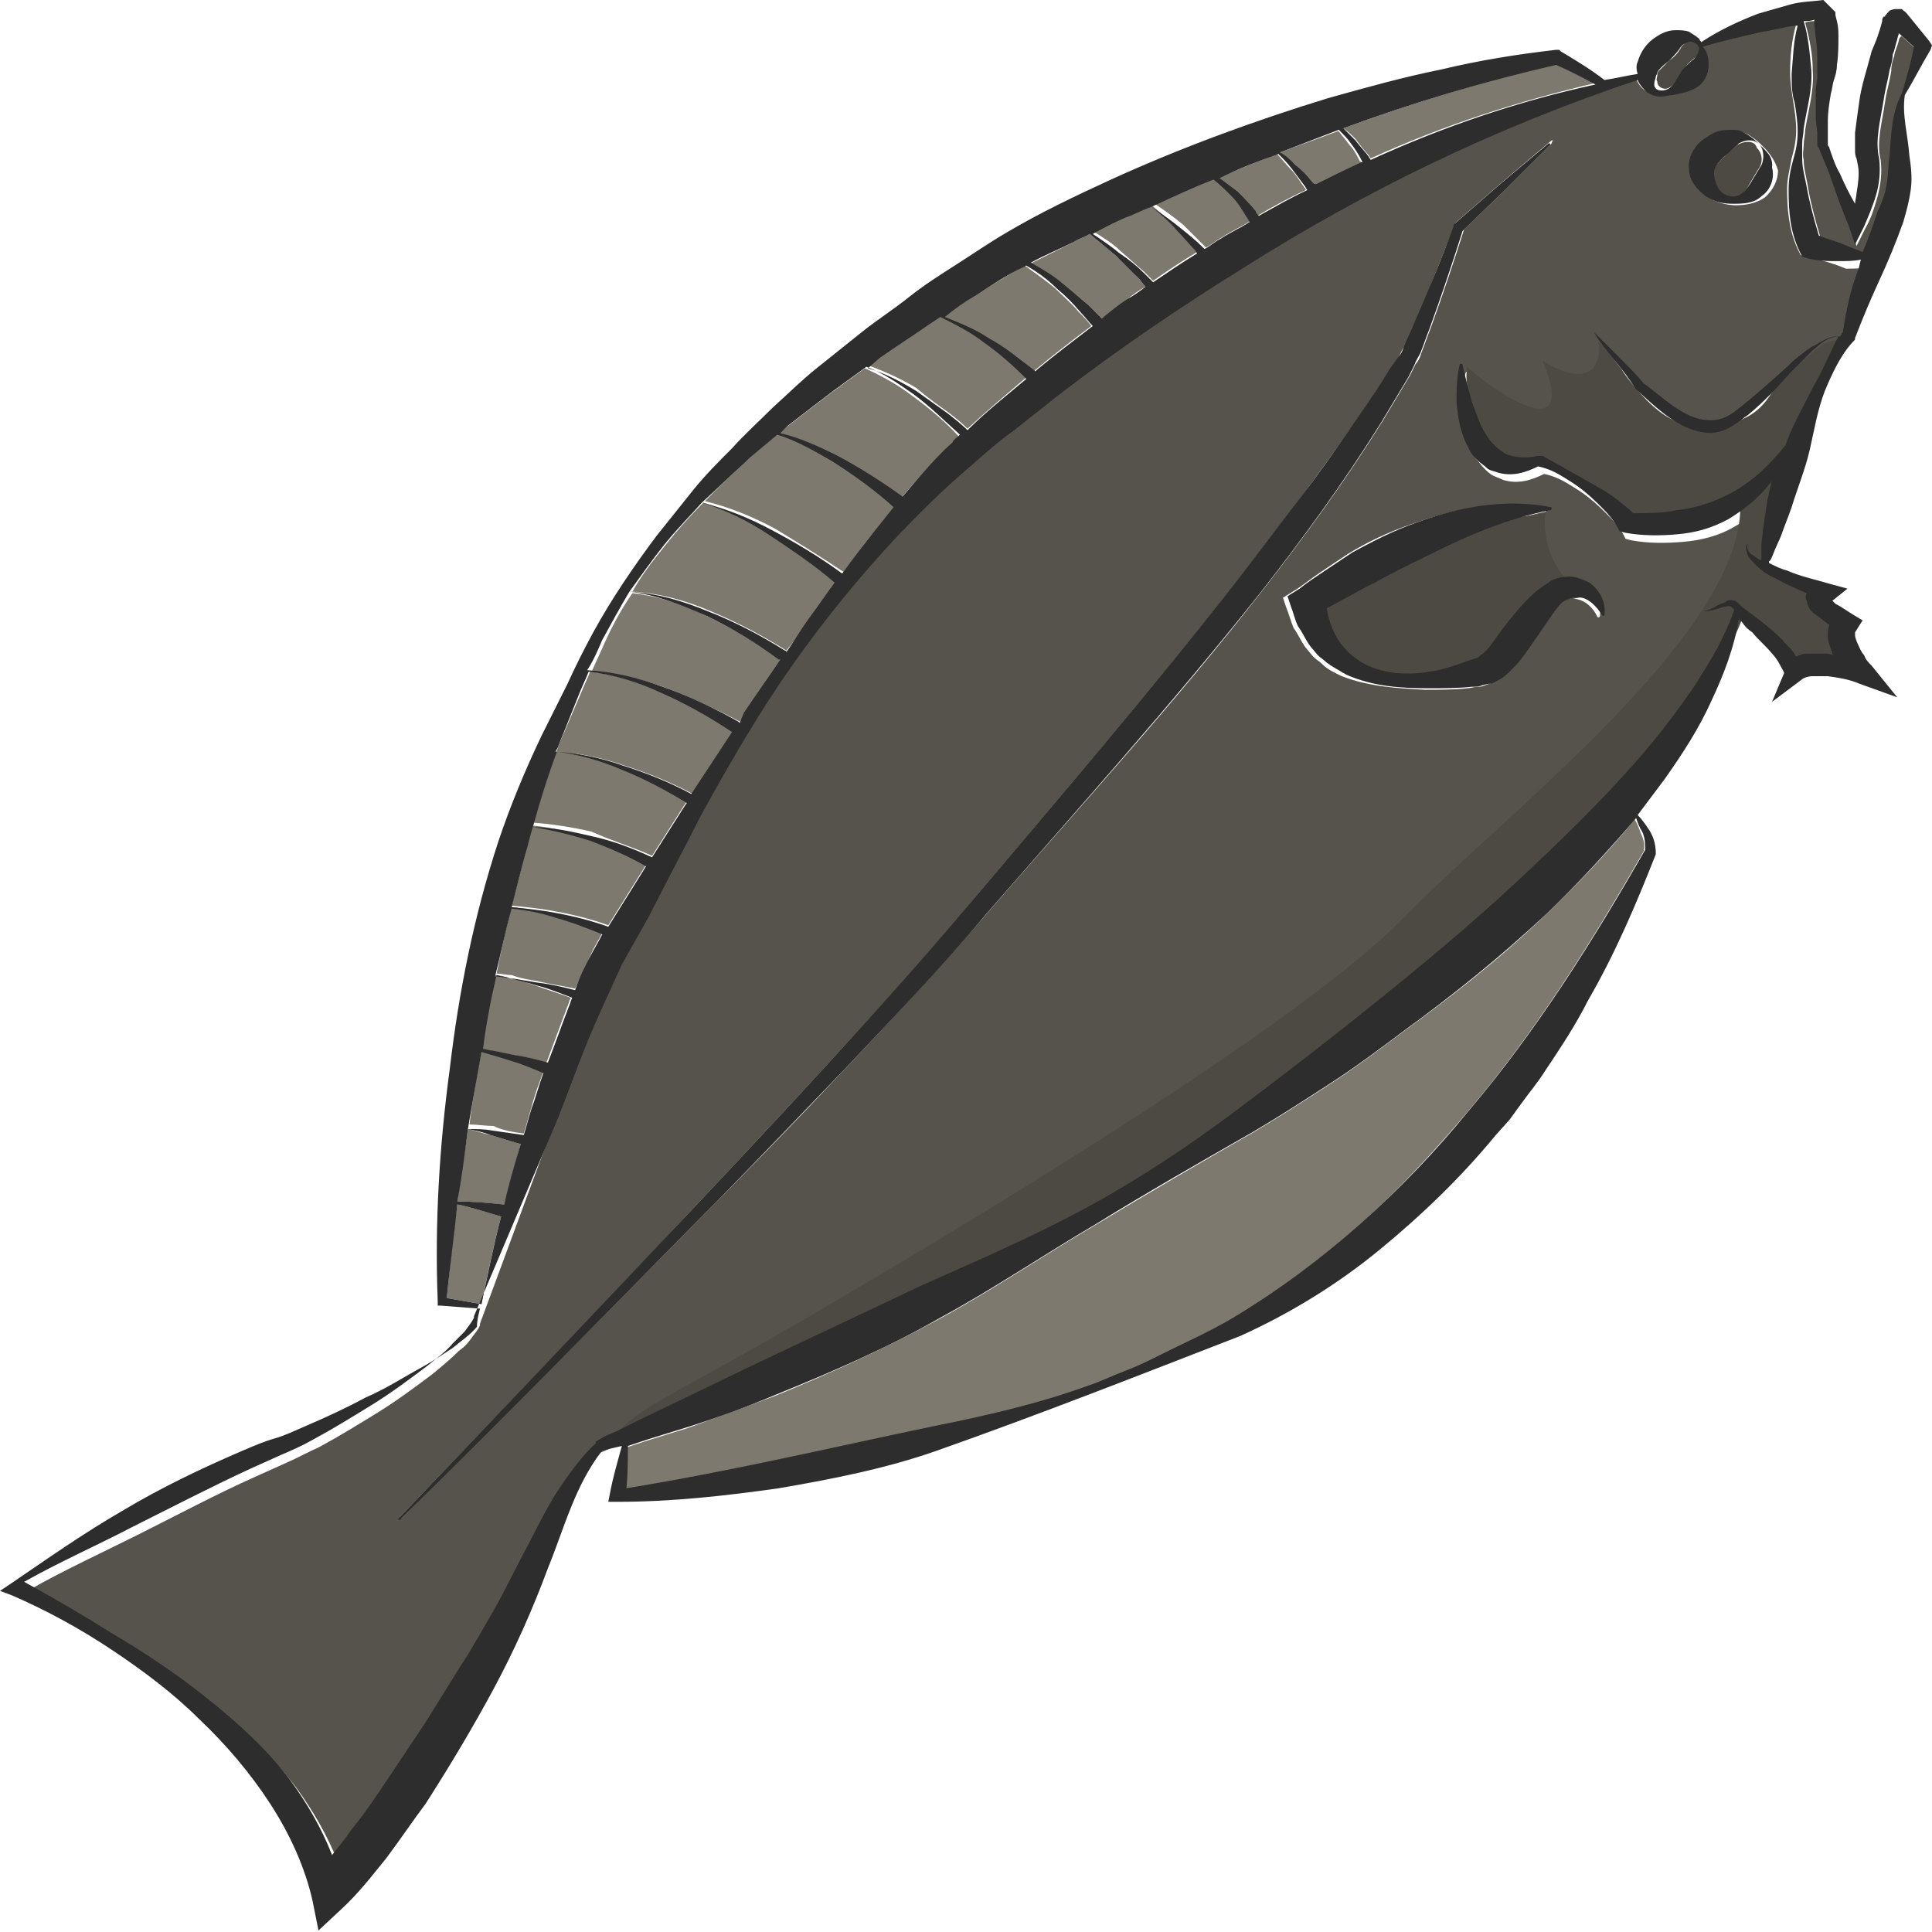 <?xml version="1.0" encoding="utf-8"?>
<!-- Generator: Adobe Illustrator 24.1.2, SVG Export Plug-In . SVG Version: 6.00 Build 0)  -->
<svg version="1.1" id="Layer_1" xmlns="http://www.w3.org/2000/svg" xmlns:xlink="http://www.w3.org/1999/xlink" x="0px" y="0px"
	 viewBox="0 0 128 128" style="enable-background:new 0 0 128 128;" xml:space="preserve">
<style type="text/css">
	.st0{fill:#7D796E;}
	.st1{fill:#4D4943;}
	.st2{fill:#56524C;}
	.st3{fill:#2D2D2D;}
</style>
<g>
	<path class="st0" d="M59.7,33c1-1.2,2.1-2.4,3.3-3.6c0.2-0.2,0.4-0.3,0.5-0.5c-0.9-1-2-1.9-3.1-2.7c-0.9-0.7-2-1.3-3.1-1.8
		l-2.2,1.6l-3,2.3c-0.2,0.2-0.4,0.3-0.6,0.5c1.3,0.4,2.6,0.9,3.8,1.5C56.9,31,58.3,32,59.7,33z"/>
	<path class="st0" d="M62.8,27.3c0.4,0.3,0.9,0.7,1.3,1.1c1.3-1.2,2.6-2.3,3.9-3.4c-0.9-0.9-1.8-1.6-2.8-2.4
		c-0.9-0.6-1.8-1.2-2.9-1.7c-0.3,0.2-0.6,0.4-0.9,0.6c-1,0.7-2.1,1.4-3.1,2.1l-0.8,0.6c1.1,0.4,2.2,0.9,3.2,1.5
		C61.4,26.3,62.1,26.8,62.8,27.3z"/>
	<path class="st0" d="M68.5,24.6c0,0,0.1-0.1,0.1-0.1c1.2-1,2.5-2,3.7-2.9c-0.2-0.3-0.5-0.6-0.8-0.9c-0.5-0.6-1.1-1.1-1.6-1.6
		c-0.6-0.5-1.3-1-2-1.5c-0.1,0-0.1,0.1-0.2,0.1c-1.1,0.6-2.1,1.3-3.2,1.9c-0.7,0.4-1.4,0.9-2.1,1.4c1,0.4,2,0.8,2.9,1.4
		C66.5,23,67.6,23.7,68.5,24.6z"/>
	<path class="st0" d="M72.1,20.2c0.3,0.3,0.6,0.6,0.9,0.9c0.6-0.4,1.1-0.8,1.7-1.3c0.4-0.3,0.8-0.6,1.2-0.8
		c-0.2-0.2-0.3-0.4-0.5-0.6c-0.4-0.5-0.9-1-1.4-1.4c-0.6-0.5-1.2-1-1.8-1.5c-0.3,0.2-0.7,0.3-1,0.5c-1,0.5-2,1-3,1.5
		c0.7,0.4,1.4,0.8,2,1.3C70.9,19.2,71.5,19.7,72.1,20.2z"/>
	<path class="st0" d="M45.9,52.6l2.7-4.1c0,0,0,0,0,0c0,0,0,0,0,0l0,0c-1.5-1-3.1-1.9-4.7-2.6c-1.5-0.7-3.1-1.2-4.8-1.4
		c-0.2,0.5-0.4,0.9-0.6,1.4L37,49.4c0,0.1-0.1,0.2-0.1,0.4c1.5,0.1,3,0.4,4.4,0.9C42.9,51.2,44.4,51.8,45.9,52.6z"/>
	<path class="st0" d="M55.9,37.9c0.7-1,1.4-1.9,2.2-2.9c0.4-0.5,0.8-1,1.2-1.5c-1.3-1.1-2.6-2.1-4-3c-1.2-0.7-2.4-1.4-3.7-1.8
		c-0.8,0.6-1.5,1.2-2.2,1.9c-0.9,0.8-1.8,1.7-2.7,2.6c1.6,0.4,3.1,1,4.6,1.8C52.8,35.9,54.4,36.9,55.9,37.9z"/>
	<path class="st0" d="M52.1,43.1C52.2,43.1,52.2,43.1,52.1,43.1c0.5-0.6,1-1.3,1.5-2c0.6-0.9,1.2-1.7,1.8-2.5
		c-1.4-1.1-2.9-2.2-4.4-3.2c-1.4-0.8-2.8-1.6-4.4-2.1c-0.9,0.9-1.7,1.8-2.5,2.8c-0.8,1-1.6,2-2.2,3.1c1.8,0.1,3.6,0.6,5.2,1.3
		C48.8,41.2,50.5,42.1,52.1,43.1z"/>
	<path class="st0" d="M49,47.8C49,47.8,49,47.9,49,47.8l0.5-0.5c0.8-1.2,1.6-2.3,2.4-3.5c0,0,0,0-0.1,0c0,0,0,0,0,0l0,0
		c-1.5-1.1-3.1-2.1-4.8-2.9c-1.6-0.8-3.3-1.4-5.1-1.6c-0.7,1-1.3,2.1-1.8,3.2c-0.3,0.7-0.6,1.3-0.9,2c1.7,0.1,3.4,0.5,5,1.1
		C45.7,46.2,47.3,46.9,49,47.8z"/>
	<path class="st0" d="M75.8,18c0.2,0.2,0.4,0.4,0.6,0.6c1-0.7,1.9-1.3,2.9-1.9c0-0.1-0.1-0.1-0.1-0.2c-0.4-0.5-0.8-0.9-1.2-1.3
		c-0.5-0.6-1.1-1.1-1.7-1.6c-0.6,0.2-1.1,0.5-1.7,0.7c-0.7,0.3-1.5,0.7-2.2,1c0.6,0.4,1.3,0.8,1.8,1.3C74.8,17.1,75.3,17.6,75.8,18z
		"/>
	<path class="st1" d="M110.6,5.8c0.4-0.2,0.6-0.6,0.8-1c0.2-0.3,0.4-0.6,0.8-0.9c0.2-0.1,0.3-0.3,0.4-0.5c0.1-0.2,0-0.4-0.1-0.6
		c-0.2-0.2-0.4-0.2-0.6-0.1c-0.2,0.1-0.3,0.2-0.5,0.4c-0.2,0.4-0.5,0.7-0.8,0.9c-0.3,0.3-0.5,0.5-0.7,0.7c-0.1,0.1-0.1,0.2-0.1,0.3
		c0,0.1-0.1,0.3,0,0.4C109.8,5.8,110.3,6,110.6,5.8z"/>
	<path class="st0" d="M86.9,12c0.1,0.1,0.1,0.2,0.2,0.3c1-0.5,2.1-1,3.1-1.5c0,0,0-0.1-0.1-0.1c-0.2-0.4-0.4-0.8-0.7-1.1
		c-0.2-0.3-0.5-0.6-0.7-0.9c0,0,0,0-0.1,0c-1.3,0.5-2.5,0.9-3.8,1.4c0.3,0.3,0.7,0.5,1,0.8C86.2,11.2,86.6,11.6,86.9,12z"/>
	<path class="st0" d="M90.7,10.3c0,0.1,0.1,0.1,0.1,0.2c4.8-2.2,9.8-3.8,14.9-5c-0.9-0.4-1.7-0.9-2.6-1.3C98.3,5.4,93.6,6.8,89,8.5
		c0.3,0.2,0.6,0.5,0.8,0.7C90.1,9.6,90.4,10,90.7,10.3z"/>
	<path class="st0" d="M79.7,16.2c0.1,0.1,0.1,0.1,0.2,0.2c0.4-0.2,0.7-0.5,1.1-0.7c0.6-0.4,1.3-0.7,1.9-1.1
		c-0.1-0.1-0.1-0.2-0.2-0.3c-0.3-0.5-0.7-0.9-1-1.4c-0.4-0.4-0.8-0.8-1.2-1.1c-1.3,0.6-2.7,1.1-4,1.7c0.6,0.4,1.3,0.9,1.9,1.4
		C78.8,15.3,79.2,15.7,79.7,16.2z"/>
	<path class="st0" d="M83.1,14c0.1,0.1,0.2,0.2,0.2,0.3c1-0.6,2.1-1.2,3.2-1.7c0-0.1-0.1-0.2-0.1-0.2c-0.3-0.4-0.5-0.8-0.9-1.2
		c-0.3-0.3-0.6-0.7-0.9-1c-1.3,0.5-2.7,1.1-4,1.6c0.4,0.3,0.9,0.6,1.2,0.9C82.4,13.1,82.8,13.5,83.1,14z"/>
	<path class="st0" d="M34,69.9c0.7,0.1,1.5,0.3,2.2,0.5c0.5-1.3,1-2.7,1.5-4c0-0.1,0.1-0.2,0.1-0.3c-0.8-0.3-1.5-0.5-2.3-0.8
		c-0.6-0.2-1.2-0.4-1.8-0.5c-0.3-0.1-0.6-0.2-0.9-0.2c-0.3,1.6-0.7,3.3-1,5c0.2,0,0.4,0,0.6,0.1C33,69.7,33.5,69.8,34,69.9z"/>
	<path class="st0" d="M102.3,60.7c-2.9,2.8-6.1,5.3-9.4,7.7c-1.6,1.2-3.2,2.4-4.9,3.5c-1.7,1.1-3.4,2.2-5.1,3.2
		c-3.5,2-6.9,4-10.4,6.1c-3.4,2-6.8,4.3-10.3,6.2c-3.5,1.9-7.2,3.6-10.9,5.1c-1.9,0.7-3.8,1.4-5.7,2.1c-1,0.3-1.9,0.6-2.9,0.9
		l-1.2,0.4c0,0.9-0.1,1.9-0.1,2.8c6.8-1.1,13.5-2.7,20.3-4.1c3.5-0.7,6.9-1.5,10.3-2.7c0.8-0.3,1.7-0.6,2.5-1
		c0.8-0.3,1.6-0.7,2.4-1.1c1.6-0.8,3.2-1.5,4.7-2.4c3-1.8,5.8-3.9,8.4-6.2c2.6-2.3,5-4.9,7.2-7.5c4.5-5.3,8.2-11.2,11.7-17.3
		c0.1-0.4,0-0.8-0.2-1.2c-0.1-0.3-0.2-0.6-0.4-0.9C106.5,56.5,104.5,58.6,102.3,60.7z"/>
	<path class="st2" d="M117.1,37.2C117.1,37.2,117,37.2,117.1,37.2C117,37.2,117,37.2,117.1,37.2C117.1,37.2,117.1,37.2,117.1,37.2z"
		/>
	<path class="st1" d="M115.8,9.4c-0.3,0-0.5,0.1-0.7,0.2c-0.3,0.3-0.7,0.6-1,0.9c-0.3,0.3-0.5,0.5-0.6,0.8c-0.1,0.3,0,0.7,0.2,1.2
		c0.2,0.4,0.7,0.7,1.2,0.6c0.5-0.1,0.8-0.5,1-0.9l0.6-1c0.3-0.4,0.3-1-0.1-1.4C116.3,9.5,116.1,9.4,115.8,9.4z"/>
	<path class="st2" d="M119.6,17l-0.3-0.1l-0.2-0.4c-0.6-1.3-0.7-2.7-0.7-4c0-0.7,0.2-1.4,0.3-2c0.2-0.7,0.3-1.3,0.3-1.9
		c0-0.6-0.1-1.3-0.2-1.9c-0.1-0.6-0.2-1.3-0.2-1.9c0-1.1,0.1-2.1,0.4-3.2c-0.1,0-0.1,0-0.2,0c-0.7,0.1-1.4,0.2-2.1,0.4
		c-1.3,0.3-2.7,0.7-4,1c0.2,0.3,0.3,0.8,0.4,1.2c0,0.6-0.3,1.2-0.8,1.5c-0.5,0.3-1.1,0.4-1.6,0.5c-0.3,0.1-0.5,0.1-0.8,0.1
		c-0.3,0-0.6-0.1-0.9-0.3c-0.3-0.2-0.5-0.5-0.6-0.8c-9.3,3.1-18,7.3-26.2,12.5c-4.2,2.6-8.2,5.4-12.2,8.4c-1,0.7-2,1.5-2.9,2.3
		c-1,0.7-1.9,1.5-2.8,2.3c-1.8,1.6-3.6,3.3-5.3,5.1c-3.3,3.6-6.4,7.6-9,11.8c-1.3,2.1-2.5,4.2-3.7,6.4c-1.2,2.2-2.3,4.4-3.4,6.6
		l-1.8,3.2c-0.6,1-1,2.2-1.5,3.3c-1,2.2-1.8,4.5-2.7,6.8l-5.1,13.8c0,0,0,0,0,0c0,0,0,0,0,0l0,0.1c0,0,0,0,0,0
		c-0.1,0.3-0.4,0.6-0.6,0.9c-0.2,0.3-0.5,0.6-0.8,0.8c-0.5,0.5-1.1,1-1.7,1.5c-1.2,0.9-2.4,1.8-3.7,2.6c-1.3,0.8-2.6,1.6-3.9,2.3
		c-0.7,0.3-1.4,0.7-2.1,1l-2,0.9c-2.7,1.2-5.3,2.6-7.9,3.9c-2.4,1.2-4.8,2.3-7.1,3.6c2,1.1,3.9,2.2,5.8,3.4c2.1,1.3,4.2,2.8,6.3,4.3
		c2,1.6,3.9,3.3,5.5,5.4c1.1,1.5,2.1,3.2,2.8,5c0.5-0.6,0.9-1.2,1.3-1.7c0.8-1.2,1.7-2.3,2.5-3.5l2.4-3.6l2.3-3.7
		c0.7-1.2,1.5-2.5,2.2-3.7c0.7-1.3,1.4-2.5,2-3.8c0.7-1.3,1.3-2.6,2.1-3.9c0.7-1.2,1.6-2.5,2.7-3.4c0,0,0,0,0,0c0,0,0-0.1,0-0.1
		c0.3-0.2,0.5-0.3,0.7-0.4l0.7-0.3l1.4-0.7l2.7-1.3l5.4-2.6c3.6-1.7,7.2-3.5,10.8-5.1c3.6-1.6,7.3-3.2,10.8-5.1
		c3.5-1.9,6.8-4.1,10-6.5c3.2-2.4,6.3-4.9,9.4-7.3c3.1-2.5,6.1-5,9-7.7c2.9-2.6,5.7-5.4,8.3-8.4c1.3-1.5,2.5-3,3.6-4.7
		c0.5-0.8,1-1.7,1.5-2.5c0.4-0.8,0.8-1.7,1.1-2.5l0,0l-0.1-0.1c0,0,0-0.1-0.1-0.1c-0.1-0.1-0.5,0-0.8,0.1c-0.3,0.1-0.7,0.1-1,0.2
		c0.3-0.1,0.6-0.3,0.9-0.4c0.1-0.1,0.3-0.2,0.5-0.2c0.2-0.1,0.4-0.1,0.6-0.1c0.1,0,0.2,0.1,0.3,0.2c0,0.1,0.1,0.1,0.1,0.1l0.1,0.1
		c0.1,0.1,0.2,0.2,0.4,0.3l0.8,0.6c0.5,0.4,1,0.8,1.5,1.3c0.2,0.2,0.5,0.5,0.7,0.8c0.1,0.1,0.1,0.2,0.2,0.3c0.2-0.1,0.5-0.1,0.7-0.2
		c0.5-0.1,0.9-0.1,1.3,0c0.2,0,0.3,0.1,0.5,0.1c0,0,0-0.1-0.1-0.1c-0.2-0.3-0.3-0.7-0.3-1.2c0-0.2,0-0.5,0.1-0.7
		c-0.2-0.2-0.5-0.4-0.8-0.6c-0.2-0.2-0.5-0.4-0.7-1c0-0.2,0-0.3,0-0.5c-0.7-0.3-1.4-0.6-2.1-1c-0.5-0.3-0.9-0.6-1.3-0.9
		c-0.2-0.2-0.4-0.4-0.5-0.6c-0.1-0.2-0.2-0.6,0-0.8c-0.1,0.3,0,0.5,0.2,0.7c0.2,0.2,0.4,0.3,0.6,0.4c0,0,0,0,0.1,0l0-0.1l0-0.1
		l0-0.3l0-0.5c0-0.3,0.1-0.7,0.1-1c0.1-0.7,0.2-1.3,0.3-2c0.1-0.4,0.2-0.9,0.3-1.3c-0.1,0.1-0.2,0.2-0.2,0.3
		c-0.7,0.9-1.6,1.7-2.7,2.3c-1,0.6-2.2,0.9-3.4,1c-1.2,0.1-2.3,0.1-3.4-0.1l-0.4-0.1l-0.1-0.2c-0.2-0.4-0.6-0.9-1-1.3
		c-0.4-0.4-0.8-0.8-1.3-1.2c-0.5-0.4-1-0.7-1.5-1c-0.5-0.3-1-0.5-1.5-0.6c-0.8,0.4-1.7,0.7-2.7,0.4c-0.2-0.1-0.5-0.2-0.7-0.3
		c-0.2-0.1-0.4-0.3-0.6-0.5c-0.2-0.2-0.3-0.4-0.5-0.6c-0.1-0.2-0.3-0.4-0.3-0.6c-0.4-0.8-0.6-1.7-0.6-2.6c-0.1-0.9,0-1.7,0.2-2.5
		c0,0,0.1-0.1,0.1-0.1c0,0,0.1,0,0.1,0.1c0.2,0.8,0.4,1.6,0.6,2.4c0.2,0.8,0.5,1.5,0.9,2.1c0.4,0.6,0.8,1.1,1.4,1.4
		c0.5,0.3,1.3,0.3,2.1,0.1l0.2,0l0.1,0c0.6,0.3,1.1,0.6,1.6,0.9l1.6,0.9c0.5,0.3,1.1,0.6,1.6,1c0.4,0.3,0.8,0.6,1.2,1
		c1,0,1.9,0,2.9-0.2c1-0.2,2-0.4,2.9-0.8c0.9-0.4,1.8-0.9,2.5-1.6c0.6-0.5,1.2-1.2,1.8-1.9c0-0.1,0.1-0.2,0.1-0.3
		c0.5-1.3,1.2-2.5,1.8-3.7c0.5-1.1,1-2.2,1.6-3.2c-0.7,0.1-1.2,0.5-1.7,0.9c-0.5,0.4-1,0.9-1.4,1.4c-0.9,1-1.8,2-2.9,2.9
		c-0.5,0.4-1.1,0.9-1.9,1.1c-0.8,0.2-1.6,0-2.2-0.3c-1.3-0.6-2.3-1.6-3.3-2.5l0,0l0,0c-0.5-0.6-1-1.2-1.4-1.9
		c-0.5-0.6-0.9-1.3-1.4-1.9c0.6,0.6,1.1,1.1,1.7,1.7c0.5,0.6,1.1,1.1,1.6,1.7c1.1,0.8,2.1,1.7,3.2,2.2c0.6,0.3,1.2,0.3,1.7,0.2
		c0.5-0.1,1.1-0.5,1.6-0.9c1-0.8,2-1.8,3-2.6c0.5-0.4,1-0.9,1.6-1.3c0.5-0.4,1.2-0.8,1.9-0.7c0.1-0.1,0.1-0.2,0.2-0.3
		c0.2-1.4,0.5-2.8,1-4.1c0.1-0.2,0.2-0.5,0.3-0.7c-0.5,0.1-1,0.1-1.5,0.1C121.1,17.3,120.4,17.2,119.6,17z M97.9,33.6
		c1.5-0.2,3-0.2,4.5,0.1c0.1,0,0.1,0.1,0.1,0.1c0,0-0.1,0.1-0.1,0.1c-1.4,0.3-2.8,0.7-4.1,1.2c-1.3,0.5-2.6,1.1-3.8,1.7
		c-1.2,0.6-2.5,1.3-3.7,1.9c-0.6,0.3-1.2,0.7-1.9,1c-0.4,0.2-0.8,0.5-1.3,0.7c0.3,1.3,0.8,2.4,1.9,3.3c1.4,0.9,3.2,1.2,4.9,0.9
		c0.9-0.2,1.7-0.4,2.5-0.7l0.6-0.2c0.1,0,0.1-0.1,0.2-0.1c0,0,0.1-0.1,0.1-0.1c0.2-0.2,0.4-0.4,0.7-0.7c0.5-0.6,1-1.3,1.6-2.1
		c0.6-0.7,1.2-1.5,2.2-2l0.1-0.1h0c0.4-0.1,0.8-0.3,1.3-0.3c0.5,0,0.9,0.1,1.3,0.4c0.8,0.5,1.1,1.3,1,2.1c0,0.1-0.1,0.1-0.1,0.1
		c0,0-0.1,0-0.1-0.1l0,0c-0.3-0.6-0.8-1-1.3-1.1c-0.4-0.1-0.9,0.1-1.3,0.3c-0.5,0.5-1,1.2-1.4,1.9c-0.5,0.7-0.9,1.5-1.6,2.2
		c-0.3,0.4-0.7,0.7-1.3,1.1c-0.1,0.1-0.3,0.1-0.5,0.2c-0.2,0.1-0.4,0.1-0.5,0.1c-0.2,0-0.5,0.1-0.7,0.1c-0.9,0.1-1.9,0.1-2.8,0.1
		c-1.8-0.1-3.7-0.2-5.5-0.9c-0.4-0.2-0.9-0.4-1.3-0.8c-0.2-0.2-0.4-0.3-0.6-0.5l-0.5-0.6c-0.3-0.4-0.5-0.9-0.8-1.3
		c-0.2-0.5-0.3-0.9-0.5-1.4l-0.2-0.6l0.8-0.5c0.5-0.3,1.1-0.8,1.7-1.2c0.6-0.4,1.2-0.8,1.8-1.2c1.3-0.8,2.6-1.4,4-1.9
		C95,34.2,96.4,33.8,97.9,33.6z M102.8,9.5l-2.9,2.9l-2.9,2.8c-0.7,2.2-1.4,4.3-2.2,6.5c-0.2,0.5-0.4,1.1-0.6,1.6
		c-0.1,0.3-0.2,0.6-0.4,0.8l-0.4,0.8c-0.6,1-1.2,2-1.8,3c-2.5,4-5.2,7.7-8.1,11.4c-5.7,7.3-12,14.2-18.1,21.2
		c-3,3.5-6.2,6.9-9.4,10.3c-3.2,3.4-6.4,6.7-9.7,10c-6.5,6.6-13.1,13.2-19.7,19.8c0,0-0.1,0-0.1,0c0,0,0-0.1,0-0.1
		c6.4-6.7,12.9-13.4,19.2-20.2c3.2-3.4,6.4-6.8,9.5-10.2c3.1-3.4,6.3-6.8,9.2-10.4c6-7.1,12-14.1,17.7-21.4c1.4-1.8,2.8-3.7,4.2-5.5
		c1.4-1.9,2.7-3.7,4-5.6c0.7-1,1.3-1.9,1.9-2.9l0.5-0.7c0.1-0.2,0.2-0.5,0.4-0.7c0.2-0.5,0.5-1,0.7-1.6c0.9-2.1,1.7-4.3,2.6-6.4
		l0-0.1l0.1-0.1l3.1-2.7l3.2-2.7c0,0,0.1,0,0.1,0C102.8,9.4,102.8,9.5,102.8,9.5z M116.9,13.1c-0.6,0.4-1.3,0.5-1.9,0.5
		c-0.6,0-1.3-0.2-1.8-0.5c-0.5-0.3-1.1-0.9-1.1-1.8c-0.1-0.8,0.5-1.6,1-2c0.3-0.2,0.5-0.3,0.9-0.5c0.3-0.1,0.7-0.2,1.1-0.1
		c0.4,0,0.7,0.2,1,0.4c0.3,0.2,0.5,0.4,0.7,0.6c0.4,0.4,0.8,0.9,1,1.6C117.8,11.9,117.5,12.6,116.9,13.1z"/>
	<path class="st2" d="M125.8,2.7c-0.1,0.4-0.3,0.8-0.3,1c-0.1,0.3-0.2,0.6-0.2,1c-0.1,0.7-0.3,1.3-0.4,2c-0.2,1.4-0.6,2.7-0.3,3.9
		c0.1,0.9,0,1.6-0.2,2.4c-0.2,0.7-0.4,1.4-0.8,2.1l-0.6,1.2l-0.4-1.2c-0.4-1.2-0.8-2.3-1.3-3.5l-0.7-1.7c0-0.1-0.1-0.1-0.1-0.2
		l0-0.3l0-0.5L120.4,8c0-0.6,0-1.3,0-1.9c0-0.3,0-0.6,0.1-0.9c0-0.3,0-0.6,0-0.9c0-0.6,0-1.2-0.1-1.7l-0.1-0.9l0-0.3
		c-0.2,0-0.5,0-0.7,0.1c0.3,1.1,0.5,2.1,0.5,3.2c0.1,1.3-0.3,2.6-0.5,3.9c0,0.3-0.1,0.7-0.1,1c0,0.3-0.1,0.6,0,1
		c0,0.6,0.2,1.2,0.3,1.9c0.2,1.1,0.5,2.2,0.8,3.2c0.4,0.2,0.9,0.3,1.4,0.5c0.5,0.2,1,0.4,1.5,0.6c0.3-0.9,0.7-1.8,1-2.7
		c0.2-0.6,0.4-1.3,0.6-1.8c0.1-0.6,0.2-1.3,0.2-2c0.1-1.3,0.1-2.8,0.8-4c0.3-1,0.6-2,0.9-3l-1-0.9C125.9,2.4,125.8,2.6,125.8,2.7z"
		/>
	<path class="st0" d="M35.6,65c0.8,0.2,1.6,0.3,2.5,0.5c0.4-0.9,0.8-1.7,1.2-2.6l0.5-0.9l0.1-0.2c-1-0.4-2.1-0.8-3.1-1.1
		c-1-0.3-1.9-0.5-2.9-0.6c-0.4,1.5-0.7,2.9-1,4.4c0.3,0,0.6,0.1,1,0.1C34.4,64.8,35,64.9,35.6,65z"/>
	<path class="st0" d="M34.7,75.1c0.2-0.6,0.3-1.1,0.5-1.7c0.2-0.8,0.5-1.6,0.8-2.4c-0.7-0.3-1.4-0.5-2.1-0.8c-0.7-0.2-1.3-0.4-2-0.6
		c-0.3,1.6-0.6,3.3-0.8,4.9c0.5,0,1.1,0.1,1.6,0.1C33.3,74.9,34,75,34.7,75.1z"/>
	<path class="st0" d="M43.2,56.7c0.7-1.1,1.4-2.2,2.1-3.3l0.2-0.3c-1.4-0.8-2.8-1.6-4.3-2.2c-1.4-0.5-2.8-1-4.3-1.2
		c-0.6,1.6-1.1,3.2-1.6,4.8c1.3,0.1,2.6,0.3,3.9,0.6C40.5,55.7,41.9,56.1,43.2,56.7z"/>
	<path class="st0" d="M40.3,61.3l1-1.6c0.5-0.8,1-1.6,1.5-2.4c-1.2-0.6-2.4-1.2-3.7-1.7c-1.2-0.4-2.5-0.8-3.8-0.9
		c-0.2,0.6-0.3,1.2-0.5,1.8c-0.3,1.2-0.6,2.3-0.9,3.5c1,0.1,2,0.2,3,0.4C38,60.6,39.2,60.9,40.3,61.3z"/>
	<path class="st0" d="M34.5,75.8c-0.6-0.2-1.3-0.4-2-0.6c-0.5-0.1-1-0.3-1.5-0.4c-0.2,1.6-0.5,3.2-0.7,4.8c1,0,2,0.1,3.1,0.2
		C33.8,78.5,34.1,77.2,34.5,75.8z"/>
	<path class="st0" d="M33.2,80.6c-0.9-0.3-1.9-0.6-2.9-0.8c-0.3,2.1-0.5,4.1-0.7,6.2l2.3,0.4C32.3,84.4,32.7,82.5,33.2,80.6z"/>
	<path class="st3" d="M99.5,12.1l-3.1,2.7l-0.1,0.1l0,0.1c-0.8,2.2-1.7,4.3-2.6,6.4c-0.2,0.5-0.5,1.1-0.7,1.6
		c-0.1,0.3-0.2,0.5-0.4,0.7l-0.5,0.7c-0.6,1-1.2,1.9-1.9,2.9c-1.3,1.9-2.6,3.8-4,5.6c-1.4,1.8-2.8,3.7-4.2,5.5
		c-5.7,7.3-11.7,14.3-17.7,21.4c-3,3.6-6.1,7-9.2,10.4c-3.1,3.4-6.3,6.8-9.5,10.2c-6.4,6.8-12.8,13.5-19.2,20.2c0,0,0,0.1,0,0.1
		c0,0,0.1,0,0.1,0c6.6-6.5,13.1-13.1,19.7-19.8c3.3-3.3,6.5-6.7,9.7-10c3.2-3.4,6.4-6.7,9.4-10.3c6.1-7,12.3-13.9,18.1-21.2
		c2.9-3.7,5.6-7.4,8.1-11.4c0.6-1,1.2-2,1.8-3l0.4-0.8c0.1-0.3,0.3-0.6,0.4-0.8c0.2-0.5,0.4-1.1,0.6-1.6c0.8-2.2,1.5-4.3,2.2-6.5
		l2.9-2.8l2.9-2.9c0,0,0-0.1,0-0.1c0,0-0.1,0-0.1,0L99.5,12.1z"/>
	<path class="st3" d="M117.2,37.2L117.2,37.2L117.2,37.2L117.2,37.2C117.2,37.2,117.2,37.2,117.2,37.2L117.2,37.2z"/>
	<path class="st3" d="M117.2,37.2L117.2,37.2C117.2,37.2,117.2,37.2,117.2,37.2z"/>
	<path class="st3" d="M116.6,9.6c-0.2-0.2-0.4-0.4-0.7-0.6c-0.3-0.2-0.6-0.4-1-0.4c-0.4,0-0.7,0-1.1,0.1c-0.3,0.1-0.6,0.3-0.9,0.5
		c-0.6,0.4-1.1,1.2-1,2c0,0.8,0.6,1.4,1.1,1.8c0.6,0.4,1.2,0.5,1.8,0.5c0.6,0,1.4,0,1.9-0.5c0.6-0.4,0.9-1.2,0.7-1.9
		C117.5,10.4,117,10,116.6,9.6z M116.6,11.1l-0.6,1c-0.2,0.3-0.5,0.8-1,0.9c-0.5,0.1-1-0.2-1.2-0.6c-0.2-0.4-0.3-0.9-0.2-1.2
		c0.1-0.3,0.3-0.5,0.6-0.8c0.4-0.3,0.7-0.6,1-0.9c0.2-0.1,0.4-0.2,0.7-0.2c0.3,0,0.5,0.1,0.7,0.3C116.9,10,116.9,10.7,116.6,11.1z"
		/>
	<path class="st1" d="M102.4,34c-0.2,0.7-0.1,4.5,3.4,5.6c-3.1-0.5-6.2,3.1-6.7,4.8c-3.4,0.6-5.6,1.3-8.6,0.4
		c-3-0.9-3.7-4.3-3.9-4.7c1.7-0.9,9.6-5.4,11.8-5.6S102.4,34,102.4,34z"/>
	<path class="st1" d="M97.2,24.3c1.2,1.2,7.6,5.8,5-0.4c3.6,2.2,3.9-0.3,3.7-1.3c1.7,1.9,3.6,5.5,6.4,5.6c2.7,0.1,4-0.6,4.9-1.9
		c0.8-1.3,3.2-3.3,3.8-3.6c0.6-0.2,1.6-0.3,1.6-0.3s-1.9,3.3-2.6,5.2s-2.1,4.6-4.9,6.1c-2.8,1.5-5.4,1.9-6.8,1.1
		c-1.4-0.7-3.9-3.8-5.7-4c-1.1,0.3-4.2-0.7-4.6-2.1s-0.8-2.8-0.8-3.2C97.1,25,97.2,24.3,97.2,24.3z"/>
	<path class="st3" d="M89.6,36.6c-0.6,0.4-1.2,0.8-1.8,1.2c-0.6,0.4-1.2,0.8-1.7,1.2l-0.8,0.5l0.2,0.6c0.2,0.5,0.3,1,0.5,1.4
		c0.3,0.4,0.5,0.9,0.8,1.3l0.5,0.6c0.2,0.2,0.4,0.3,0.6,0.5c0.4,0.3,0.8,0.5,1.3,0.8c1.8,0.8,3.7,0.9,5.5,0.9c0.9,0,1.9,0,2.8-0.1
		c0.2,0,0.5,0,0.7-0.1c0.1,0,0.3-0.1,0.5-0.1c0.2,0,0.3-0.1,0.5-0.2c0.6-0.3,0.9-0.7,1.3-1.1c0.6-0.7,1.1-1.5,1.6-2.2
		c0.5-0.7,0.9-1.4,1.4-1.9c0.4-0.3,0.9-0.4,1.3-0.3c0.5,0.1,1,0.6,1.3,1.1l0,0c0,0,0.1,0.1,0.1,0.1c0.1,0,0.1,0,0.1-0.1
		c0.1-0.8-0.3-1.6-1-2.1c-0.4-0.2-0.9-0.4-1.3-0.4c-0.5,0-0.9,0.1-1.3,0.3h0l-0.1,0.1c-1,0.6-1.6,1.3-2.2,2
		c-0.6,0.7-1.1,1.4-1.6,2.1c-0.2,0.3-0.5,0.6-0.7,0.7c0,0-0.1,0.1-0.1,0.1c0,0-0.1,0.1-0.2,0.1l-0.6,0.2c-0.8,0.3-1.7,0.6-2.5,0.7
		c-1.7,0.3-3.6,0.1-4.9-0.9c-1.1-0.8-1.7-2-1.9-3.3c0.4-0.2,0.9-0.5,1.3-0.7c0.6-0.3,1.2-0.7,1.9-1c1.2-0.7,2.5-1.3,3.7-1.9
		c1.2-0.6,2.5-1.2,3.8-1.7c1.3-0.5,2.6-0.9,4.1-1.2c0,0,0.1,0,0.1-0.1c0-0.1,0-0.1-0.1-0.1c-1.4-0.3-3-0.3-4.5-0.1
		c-1.5,0.2-2.9,0.6-4.3,1.1C92.2,35.2,90.9,35.9,89.6,36.6z"/>
	<path class="st1" d="M113.2,40.7c0.1-0.1,3.3-1.5,2.9-4.5c1.6,2.4,3.2,2.7,4.8,2.8c-0.2,0.8-0.2,2,1.3,1.9c0.1,0.6,0.7,2.8,0.6,2.8
		c-0.1,0-4,0.5-4.1,0.4c-0.1-0.1-2.9-3.3-3-3.3C115.6,40.9,113.2,40.7,113.2,40.7z"/>
	<path class="st1" d="M39.4,96.4c3.4-3.7,3.3-2.8,15.1-9.7s32-19.2,38.5-25.9s22.3-18.7,22.3-27.2c1.8-2.6,3.9-3.4,3.9-3.4
		s-3,10-5.4,14.3s-13.3,16.6-18.6,20.6S72.5,81.4,60.5,87.1C50.7,91.6,39.4,96.4,39.4,96.4z"/>
	<path class="st3" d="M126.5,1.1c-0.1-0.1-0.2-0.3-0.4-0.4l0,0c0,0-0.1-0.1-0.1-0.1l-0.1,0c0,0,0,0-0.1,0c-0.1,0-0.1,0-0.2,0
		c-0.2,0-0.4,0.1-0.4,0.1c0,0-0.1,0.1-0.1,0.1c-0.2,0.2-0.1,0.2-0.2,0.2c0,0.1,0,0.1-0.1,0.1c-0.1,0.1-0.1,0.2-0.1,0.3
		c-0.1,0.4-0.2,0.7-0.3,1c-0.1,0.3-0.2,0.5-0.4,1c-0.1,0.4-0.2,0.7-0.3,1.1c-0.2,0.7-0.4,1.4-0.5,2.1c-0.1,0.7-0.2,1.4-0.3,2.2
		c0,0.4,0,0.7,0,1.1c0,0.2,0,0.4,0.1,0.6l0.1,0.5c0.1,0.5,0,1.2-0.1,1.8c0,0.2-0.1,0.5-0.1,0.7c-0.4-0.7-0.7-1.3-1-2
		c-0.3-0.5-0.5-1.1-0.7-1.7c0-0.1-0.1-0.1-0.1-0.2c0,0,0-0.1,0-0.1l0-0.1l0-0.5c0-0.3,0-0.6,0-0.9c0-0.6,0.1-1.2,0.2-1.8
		c0.1-0.3,0.1-0.6,0.2-0.9c0.1-0.3,0.2-0.6,0.2-1c0.1-0.6,0.1-1.3,0.1-1.9c0-0.3,0-0.6-0.1-1L121.6,1l0-0.2l0-0.1l0,0
		c0,0,0,0.1,0,0.1L120.8,0c-0.7,0.1-1.5,0.1-2.2,0.3c-0.7,0.2-1.4,0.4-2.1,0.6c-1.3,0.5-2.6,1.1-3.8,1.9c0-0.1-0.1-0.1-0.1-0.2
		c-0.2-0.2-0.4-0.3-0.7-0.5c-0.3-0.1-0.6-0.1-0.9-0.1c-0.6,0-1.1,0.3-1.5,0.6c-0.4,0.3-0.8,0.8-1,1.5c-0.1,0.2-0.1,0.5,0,0.8
		c-0.7,0.1-1.5,0.3-2.2,0.4c-0.9-0.7-1.9-1.3-2.9-1.9l-0.1-0.1l-0.2,0c-2.6,0.3-5.1,0.7-7.6,1.3c-2.5,0.5-5,1.2-7.5,1.9
		c-4.9,1.5-9.8,3.3-14.4,5.4c-2.4,1.1-4.7,2.2-6.9,3.5c-1.2,0.7-2.2,1.4-3.3,2.1c-1.1,0.7-2.2,1.4-3.2,2.2c-1,0.8-2.1,1.5-3.1,2.3
		l-3,2.4c-1,0.8-1.9,1.7-2.9,2.6c-0.9,0.9-1.9,1.8-2.7,2.7c-0.9,0.9-1.8,1.8-2.6,2.8c-0.8,1-1.6,2-2.4,3c-1.5,2-3,4.2-4.2,6.4
		c-0.6,1.1-1.2,2.3-1.7,3.4l-1.7,3.4c-1.1,2.3-2.1,4.7-2.9,7.1c-1.6,4.9-2.6,9.9-3.2,15C29.1,76,28.8,81.1,29,86.2l0,0.3l0.2,0
		l2.6,0.2c-0.1,0.4-0.2,0.8-0.2,1.2c-0.4,0.5-1,0.9-1.6,1.4c-0.6,0.4-1.2,0.8-1.9,1.2c-1.3,0.7-2.5,1.5-3.9,2.1
		c-1.3,0.7-2.6,1.3-4,1.9c-0.7,0.3-1.3,0.6-2,0.8c-0.7,0.2-1.4,0.5-2.1,0.8c-2.8,1.2-5.5,2.5-8,4c-2.6,1.5-5,3.2-7.5,4.9L0,105.4
		l0.8,0.3c2.3,1,4.5,2.2,6.6,3.6c2.1,1.4,4.1,2.9,5.8,4.6c1.8,1.7,3.4,3.6,4.7,5.6c1.3,2,2.3,4.2,2.8,6.4l0.4,2l1.5-1.4
		c1.2-1.1,2.1-2.3,3-3.4c0.9-1.2,1.7-2.4,2.6-3.6c1.6-2.5,3.1-5,4.5-7.6c1.4-2.6,2.6-5.3,3.6-8c1.1-2.7,1.8-5.5,3.6-7.8c0,0,0,0,0,0
		c0.4-0.1,0.9-0.2,1.3-0.3c-0.3,1.1-0.6,2.1-0.8,3.2l-0.1,0.5l0.6,0c3.6,0,7.2-0.4,10.7-0.9c3.5-0.6,7.1-1.3,10.5-2.5
		c6.8-2.4,13.4-5,20.1-7.6c3.3-1.5,6.4-3.4,9.2-5.7c2.8-2.3,5.4-4.8,7.7-7.6l0.9-1l0.8-1.1c0.5-0.7,1.1-1.4,1.6-2.2
		c1-1.5,2-3,2.8-4.6c1.8-3.1,3.2-6.4,4.5-9.7l0-0.1l0,0c0-0.6-0.2-1.2-0.5-1.6c-0.2-0.3-0.4-0.6-0.7-0.9c0.6-0.8,1.2-1.6,1.8-2.4
		c1.2-1.7,2.3-3.4,3.1-5.2c0.8-1.7,1.5-3.5,1.8-5.4c0.1,0.1,0.1,0.1,0.2,0.2c0.2,0.3,0.4,0.5,0.7,0.7c0.4,0.5,0.9,0.9,1.3,1.4
		c0.2,0.2,0.4,0.5,0.5,0.7c0.1,0.2,0.3,0.5,0.3,0.6l-0.8,1.9l2-1.5c0.1-0.1,0.4-0.2,0.7-0.2c0.3,0,0.7,0,1,0
		c0.7,0.1,1.4,0.2,2.1,0.5l2.5,0.9l-1.7-2.1c-0.2-0.2-0.4-0.4-0.5-0.7c-0.2-0.2-0.3-0.5-0.4-0.7c-0.1-0.2-0.2-0.5-0.2-0.6
		c0-0.2,0-0.2,0-0.2l0.5-0.8l-0.5-0.3c-0.5-0.3-0.9-0.6-1.3-0.8c-0.1-0.1-0.2-0.2-0.2-0.2c0,0,0,0,0,0l1-0.8l-1.1-0.3
		c-1-0.3-2-0.5-2.9-0.9c-0.4-0.1-0.8-0.3-1.2-0.5c0,0,0,0,0,0c0,0,0,0,0,0l0,0l0-0.1l0.1-0.1l0.1-0.2l0.2-0.5l0.4-0.9
		c0.2-0.6,0.5-1.3,0.7-1.9c0.4-1.3,0.9-2.5,1.2-3.8c0.3-1.3,0.5-2.6,1-3.9c0.5-1.2,1.1-2.5,2-3.4l0,0l0-0.1c0.5-1.3,1-2.5,1.6-3.8
		c0.6-1.3,1.1-2.5,1.6-3.9c0.2-0.7,0.4-1.4,0.5-2.2c0.1-0.8,0-1.5-0.1-2.2c-0.1-1.4-0.5-2.7-0.3-4c0.6-1,1.1-2,1.7-3L128,3l-0.2-0.3
		C127.4,2.2,126.9,1.6,126.5,1.1z M109.7,5.1c0-0.1,0.1-0.2,0.1-0.3c0.1-0.2,0.4-0.5,0.7-0.7c0.3-0.3,0.6-0.6,0.8-0.9
		c0.1-0.2,0.3-0.3,0.5-0.4c0.2-0.1,0.4,0,0.6,0.1c0.2,0.2,0.2,0.4,0.1,0.6c-0.1,0.2-0.2,0.4-0.4,0.5c-0.3,0.3-0.6,0.5-0.8,0.9
		c-0.2,0.3-0.4,0.8-0.8,1c-0.4,0.2-0.9,0.1-0.9-0.3C109.6,5.3,109.7,5.2,109.7,5.1z M103.1,4.3c0.9,0.4,1.7,0.8,2.6,1.3
		c-5.1,1.1-10.1,2.8-14.9,5c0-0.1-0.1-0.1-0.1-0.2c-0.3-0.4-0.6-0.7-0.9-1.1C89.5,9,89.3,8.8,89,8.5C93.6,6.8,98.3,5.4,103.1,4.3z
		 M88.7,8.6C88.7,8.6,88.7,8.6,88.7,8.6c0.3,0.3,0.6,0.6,0.8,0.9c0.3,0.4,0.5,0.7,0.7,1.1c0,0,0,0.1,0.1,0.1c-1.1,0.5-2.1,1-3.1,1.5
		C87,12.2,87,12.1,86.9,12c-0.3-0.4-0.7-0.8-1.1-1.1c-0.3-0.3-0.6-0.6-1-0.8C86.1,9.6,87.4,9.1,88.7,8.6z M84.7,10.2
		c0.3,0.3,0.6,0.6,0.9,1c0.3,0.4,0.6,0.8,0.9,1.2c0,0.1,0.1,0.1,0.1,0.2c-1.1,0.5-2.1,1.1-3.2,1.7c-0.1-0.1-0.2-0.2-0.2-0.3
		c-0.4-0.5-0.8-0.9-1.2-1.3c-0.4-0.3-0.8-0.6-1.2-0.9C82,11.2,83.3,10.7,84.7,10.2z M80.4,11.9c0.4,0.3,0.8,0.7,1.2,1.1
		c0.4,0.4,0.7,0.9,1,1.4c0.1,0.1,0.1,0.2,0.2,0.3c-0.6,0.4-1.3,0.7-1.9,1.1c-0.4,0.2-0.7,0.5-1.1,0.7c-0.1-0.1-0.1-0.1-0.2-0.2
		c-0.4-0.4-0.9-0.8-1.4-1.2c-0.6-0.5-1.2-0.9-1.9-1.4C77.8,13,79.1,12.4,80.4,11.9z M74.6,14.4c0.6-0.2,1.1-0.5,1.7-0.7
		c0.6,0.5,1.2,1,1.7,1.6c0.4,0.4,0.8,0.9,1.2,1.3c0,0.1,0.1,0.1,0.1,0.2c-1,0.6-2,1.3-2.9,1.9c-0.2-0.2-0.4-0.4-0.6-0.6
		c-0.5-0.5-1-0.9-1.6-1.3c-0.6-0.5-1.2-0.9-1.8-1.3C73.1,15.1,73.9,14.7,74.6,14.4z M71.2,16c0.3-0.2,0.7-0.3,1-0.5
		c0.6,0.5,1.2,1,1.8,1.5c0.5,0.5,0.9,0.9,1.4,1.4c0.2,0.2,0.3,0.4,0.5,0.6c-0.4,0.3-0.8,0.6-1.2,0.8c-0.6,0.4-1.1,0.8-1.7,1.3
		c-0.3-0.3-0.6-0.6-0.9-0.9c-0.6-0.5-1.2-1-1.8-1.5c-0.6-0.5-1.3-0.9-2-1.3C69.2,16.9,70.2,16.5,71.2,16z M64.6,19.6
		c1.1-0.7,2.1-1.4,3.2-1.9c0.1,0,0.1-0.1,0.2-0.1c0.7,0.4,1.4,0.9,2,1.5c0.6,0.5,1.1,1,1.6,1.6c0.3,0.3,0.5,0.6,0.8,0.9
		c-1.3,1-2.5,1.9-3.7,2.9c0,0-0.1,0.1-0.1,0.1c-1-0.8-2-1.6-3.1-2.2c-0.9-0.6-1.9-1-2.9-1.4C63.2,20.5,63.9,20,64.6,19.6z
		 M58.3,23.7c1-0.7,2.1-1.4,3.1-2.1c0.3-0.2,0.6-0.4,0.9-0.6c1,0.5,2,1,2.9,1.7c1,0.7,1.9,1.5,2.8,2.4c-1.3,1.1-2.7,2.2-3.9,3.4
		c-0.4-0.4-0.8-0.7-1.3-1.1c-0.7-0.5-1.4-1-2.1-1.5c-1-0.6-2.1-1.2-3.2-1.5L58.3,23.7z M52.2,28.2l3-2.3l2.2-1.6
		c1.1,0.4,2.1,1.1,3.1,1.8c1.1,0.8,2.1,1.8,3.1,2.7c-0.2,0.2-0.4,0.3-0.5,0.5c-1.2,1.1-2.2,2.3-3.3,3.6c-1.4-1-2.8-1.9-4.3-2.7
		c-1.2-0.6-2.5-1.2-3.8-1.5C51.8,28.6,52,28.4,52.2,28.2z M49.3,30.7c0.7-0.7,1.5-1.3,2.2-1.9c1.3,0.4,2.5,1.1,3.7,1.8
		c1.4,0.9,2.8,1.9,4,3c-0.4,0.5-0.8,1-1.2,1.5c-0.7,0.9-1.5,1.9-2.2,2.9c-1.5-1.1-3-2-4.7-2.9c-1.5-0.8-3-1.4-4.6-1.8
		C47.5,32.4,48.4,31.5,49.3,30.7z M44,36.1c0.8-1,1.7-1.9,2.5-2.8c1.6,0.5,3,1.2,4.4,2.1c1.5,1,3,2,4.4,3.2
		c-0.6,0.8-1.2,1.7-1.8,2.5c-0.5,0.7-0.9,1.4-1.4,2.1c0,0,0-0.1-0.1-0.1c-1.6-1-3.3-1.9-5.1-2.6c-1.7-0.7-3.4-1.2-5.2-1.3
		C42.5,38.1,43.2,37.1,44,36.1z M39.9,42.4c0.6-1.1,1.2-2.2,1.8-3.2c1.8,0.2,3.5,0.9,5.1,1.6c1.7,0.8,3.3,1.8,4.8,2.9l0,0
		c0,0,0,0,0,0c0,0,0,0,0.1,0c-0.8,1.2-1.6,2.3-2.4,3.5L49,47.9c0,0,0,0-0.1-0.1c-1.6-0.9-3.3-1.7-5-2.3c-1.6-0.6-3.3-1-5-1.1
		C39.3,43.8,39.6,43.1,39.9,42.4z M37,49.4l1.4-3.5c0.2-0.5,0.4-0.9,0.6-1.4c1.7,0.2,3.3,0.7,4.8,1.4c1.6,0.7,3.2,1.6,4.7,2.6l0,0
		c0,0,0,0,0,0c0,0,0,0,0,0l-2.7,4.1c-1.5-0.8-3-1.4-4.6-1.9c-1.4-0.5-2.9-0.8-4.4-0.9C36.9,49.6,37,49.5,37,49.4z M36.9,49.8
		c1.5,0.2,2.9,0.6,4.3,1.2c1.5,0.6,3,1.4,4.3,2.2l-0.2,0.3c-0.7,1.1-1.4,2.2-2.1,3.3c-1.3-0.6-2.6-1.1-4-1.4
		c-1.3-0.3-2.6-0.6-3.9-0.6C35.8,53,36.3,51.4,36.9,49.8z M34.8,56.6c0.2-0.6,0.3-1.2,0.5-1.8c1.3,0.2,2.5,0.5,3.8,0.9
		c1.3,0.5,2.5,1,3.7,1.7c-0.5,0.8-1,1.6-1.5,2.4l-1,1.6c-1.1-0.4-2.3-0.7-3.4-0.9c-1-0.2-2-0.3-3-0.4C34.2,58.9,34.5,57.7,34.8,56.6
		z M33.9,60.2c1,0.1,2,0.3,2.9,0.6c1.1,0.3,2.1,0.7,3.1,1.1l-0.1,0.2L39.3,63c-0.5,0.9-0.9,1.7-1.2,2.6c-0.8-0.2-1.6-0.4-2.5-0.5
		c-0.6-0.1-1.2-0.2-1.8-0.3c-0.3,0-0.6-0.1-1-0.1C33.2,63.1,33.5,61.6,33.9,60.2z M32.9,64.6c0.3,0.1,0.6,0.1,0.9,0.2
		c0.6,0.2,1.2,0.3,1.8,0.5c0.8,0.2,1.5,0.5,2.3,0.8c0,0.1-0.1,0.2-0.1,0.3c-0.5,1.3-1,2.7-1.5,4c-0.7-0.2-1.5-0.4-2.2-0.5
		c-0.5-0.1-1-0.2-1.5-0.3c-0.2,0-0.4-0.1-0.6-0.1C32.2,67.9,32.5,66.3,32.9,64.6z M31.9,69.7c0.7,0.2,1.4,0.4,2,0.6
		c0.7,0.2,1.4,0.5,2.1,0.8c-0.3,0.8-0.5,1.6-0.8,2.4c-0.2,0.6-0.3,1.1-0.5,1.7c-0.7-0.1-1.4-0.2-2.1-0.3c-0.5-0.1-1.1-0.1-1.6-0.1
		C31.3,73,31.6,71.4,31.9,69.7z M31,74.8c0.5,0.1,1,0.2,1.5,0.4c0.7,0.2,1.3,0.4,2,0.6c-0.4,1.3-0.8,2.7-1.1,4c-1-0.1-2-0.2-3.1-0.2
		C30.6,78,30.8,76.4,31,74.8z M29.6,86c0.2-2.1,0.5-4.2,0.7-6.2c1,0.2,1.9,0.5,2.9,0.8c-0.5,1.9-0.9,3.9-1.3,5.8L29.6,86z
		 M108.8,55.1c0.2,0.4,0.2,0.9,0.2,1.2c-3.5,6.1-7.2,12-11.7,17.3c-2.2,2.7-4.6,5.2-7.2,7.5c-2.6,2.3-5.4,4.4-8.4,6.2
		c-1.5,0.9-3.1,1.6-4.7,2.4c-0.8,0.4-1.6,0.8-2.4,1.1c-0.8,0.3-1.6,0.7-2.5,1c-3.3,1.2-6.8,2-10.3,2.7c-6.7,1.4-13.5,3-20.3,4.1
		c0.1-0.9,0.1-1.9,0.1-2.8l1.2-0.4c1-0.3,1.9-0.6,2.9-0.9c1.9-0.6,3.8-1.3,5.7-2.1c3.7-1.5,7.4-3.1,10.9-5.1
		c3.5-1.9,6.9-4.2,10.3-6.2C76,79,79.5,77,83,75c1.7-1,3.4-2.1,5.1-3.2c1.7-1.1,3.3-2.3,4.9-3.5c3.3-2.4,6.4-4.9,9.4-7.7
		c2.1-2,4.1-4.2,6-6.4C108.5,54.5,108.6,54.8,108.8,55.1z M123.1,17.9c-0.5,1.3-0.8,2.7-1,4.1c-0.1,0.1-0.1,0.2-0.2,0.3
		c-0.7-0.1-1.3,0.4-1.9,0.7c-0.6,0.4-1.1,0.8-1.6,1.3c-1,0.9-2,1.8-3,2.6c-0.5,0.4-1,0.8-1.6,0.9c-0.6,0.1-1.2,0-1.7-0.2
		c-1.2-0.5-2.1-1.4-3.2-2.2c-0.5-0.6-1-1.1-1.6-1.7c-0.6-0.6-1.1-1.1-1.7-1.7c0.4,0.7,0.9,1.3,1.4,1.9c0.5,0.6,1,1.3,1.4,1.9l0,0
		l0,0c1,0.9,2,1.9,3.3,2.5c0.7,0.3,1.5,0.5,2.2,0.3c0.8-0.2,1.3-0.7,1.9-1.1c1.1-0.9,2-1.9,2.9-2.9c0.5-0.5,0.9-0.9,1.4-1.4
		c0.5-0.4,1-0.9,1.7-0.9c-0.6,1.1-1,2.2-1.6,3.2c-0.6,1.2-1.3,2.4-1.8,3.7c0,0.1-0.1,0.2-0.1,0.3c-0.6,0.7-1.1,1.3-1.8,1.9
		c-0.8,0.7-1.6,1.2-2.5,1.6c-0.9,0.4-1.9,0.7-2.9,0.8c-0.9,0.2-1.9,0.2-2.9,0.2c-0.4-0.4-0.8-0.7-1.2-1c-0.5-0.4-1.1-0.7-1.6-1
		l-1.6-0.9c-0.5-0.3-1.1-0.6-1.6-0.9l-0.1,0l-0.2,0c-0.8,0.2-1.5,0.1-2.1-0.1c-0.5-0.3-1-0.7-1.4-1.4c-0.4-0.6-0.6-1.4-0.9-2.1
		c-0.2-0.8-0.4-1.5-0.6-2.4c0,0,0-0.1-0.1-0.1c0,0-0.1,0-0.1,0.1c-0.2,0.8-0.2,1.7-0.2,2.5c0.1,0.9,0.2,1.7,0.6,2.6
		c0.1,0.2,0.2,0.4,0.3,0.6c0.1,0.2,0.3,0.4,0.5,0.6c0.2,0.2,0.4,0.3,0.6,0.5c0.2,0.2,0.5,0.2,0.7,0.3c1,0.3,1.9,0,2.7-0.4
		c0.5,0.1,1,0.3,1.5,0.6c0.5,0.3,1,0.6,1.5,1c0.5,0.4,0.9,0.8,1.3,1.2c0.4,0.4,0.8,0.9,1,1.3l0.1,0.2l0.4,0.1
		c1.1,0.2,2.3,0.2,3.4,0.1c1.2-0.1,2.3-0.4,3.4-1c1-0.6,2-1.4,2.7-2.3c0.1-0.1,0.2-0.2,0.2-0.3c-0.1,0.4-0.2,0.9-0.3,1.3
		c-0.1,0.7-0.2,1.3-0.3,2c0,0.3-0.1,0.7-0.1,1l0,0.5l0,0.3l0,0.1l0,0.1c0,0,0,0-0.1,0c-0.2-0.1-0.4-0.3-0.6-0.4
		c-0.2-0.2-0.3-0.4-0.2-0.7c-0.2,0.2-0.1,0.5,0,0.8c0.1,0.2,0.3,0.4,0.5,0.6c0.4,0.4,0.8,0.7,1.3,0.9c0.7,0.4,1.4,0.7,2.1,1
		c-0.1,0.2-0.1,0.3,0,0.5c0.1,0.6,0.4,0.8,0.7,1c0.3,0.2,0.5,0.4,0.8,0.6c-0.1,0.3-0.1,0.5-0.1,0.7c0,0.5,0.2,0.8,0.3,1.2
		c0,0,0,0.1,0.1,0.1c-0.2,0-0.3-0.1-0.5-0.1c-0.4,0-0.9,0-1.3,0c-0.2,0-0.5,0.1-0.7,0.2c-0.1-0.1-0.1-0.2-0.2-0.3
		c-0.2-0.3-0.5-0.5-0.7-0.8c-0.5-0.5-1-0.9-1.5-1.3l-0.8-0.6c-0.1-0.1-0.3-0.2-0.4-0.3l-0.1-0.1c0,0,0,0-0.1-0.1
		c-0.1-0.1-0.2-0.2-0.3-0.2c-0.3-0.1-0.5,0-0.6,0.1c-0.2,0.1-0.3,0.1-0.5,0.2c-0.3,0.2-0.6,0.3-0.9,0.4c0.3,0,0.7-0.1,1-0.2
		c0.3-0.1,0.7-0.2,0.8-0.1c0,0,0,0,0.1,0.1l0.1,0.1l0,0c-0.3,0.9-0.7,1.7-1.1,2.5c-0.5,0.9-1,1.7-1.5,2.5c-1.1,1.6-2.3,3.2-3.6,4.7
		c-2.6,3-5.4,5.7-8.3,8.4c-2.9,2.7-5.9,5.2-9,7.7c-3.1,2.5-6.2,4.9-9.4,7.3c-3.2,2.4-6.5,4.6-10,6.5c-3.5,1.9-7.2,3.5-10.8,5.1
		c-3.6,1.7-7.2,3.4-10.8,5.1l-5.4,2.6l-2.7,1.3l-1.4,0.7l-0.7,0.3c-0.2,0.1-0.4,0.2-0.7,0.4c0,0-0.1,0.1,0,0.1c0,0,0,0,0,0
		c-1.1,1-1.9,2.2-2.7,3.4c-0.8,1.3-1.4,2.6-2.1,3.9c-0.7,1.3-1.3,2.6-2,3.8c-0.7,1.2-1.4,2.5-2.2,3.7l-2.3,3.7l-2.4,3.6
		c-0.8,1.2-1.6,2.4-2.5,3.5c-0.4,0.6-0.9,1.2-1.3,1.7c-0.7-1.8-1.7-3.5-2.8-5c-1.6-2.1-3.5-3.8-5.5-5.4c-2-1.6-4.1-3-6.3-4.3
		c-1.9-1.2-3.8-2.3-5.8-3.4c2.3-1.3,4.8-2.4,7.1-3.6c2.6-1.3,5.3-2.7,7.9-3.9l2-0.9c0.7-0.3,1.4-0.6,2.1-1c1.3-0.7,2.6-1.5,3.9-2.3
		c1.3-0.8,2.5-1.7,3.7-2.6c0.6-0.5,1.2-0.9,1.7-1.5c0.3-0.3,0.5-0.5,0.8-0.8c0.2-0.3,0.4-0.5,0.6-0.9c0,0,0,0,0,0l0-0.1c0,0,0,0,0,0
		c0,0,0,0,0,0L37,74c0.9-2.3,1.7-4.6,2.7-6.8c0.5-1.1,1-2.2,1.5-3.3l1.8-3.2c1.1-2.2,2.3-4.4,3.4-6.6c1.2-2.2,2.4-4.3,3.7-6.4
		c2.6-4.2,5.6-8.1,9-11.8c1.7-1.8,3.4-3.5,5.3-5.1c0.9-0.8,1.8-1.6,2.8-2.3c1-0.8,1.9-1.5,2.9-2.3c3.9-3,8-5.8,12.2-8.4
		c8.2-5.2,16.9-9.4,26.2-12.5c0.1,0.3,0.4,0.6,0.6,0.8c0.3,0.2,0.6,0.3,0.9,0.3c0.3,0,0.6-0.1,0.8-0.1c0.5-0.1,1.1-0.2,1.6-0.5
		c0.5-0.3,0.8-0.9,0.8-1.5c0-0.5-0.1-0.9-0.4-1.2c1.3-0.4,2.7-0.7,4-1c0.7-0.1,1.4-0.3,2.1-0.4c0.1,0,0.1,0,0.2,0
		c-0.3,1.1-0.3,2.1-0.4,3.2c0,0.6,0,1.3,0.2,1.9c0.1,0.6,0.2,1.3,0.2,1.9c0,0.7-0.1,1.2-0.3,1.9c-0.2,0.7-0.3,1.3-0.3,2
		c0,1.4,0.1,2.7,0.7,4l0.2,0.4l0.3,0.1c0.7,0.2,1.4,0.2,2.1,0.2c0.5,0,1,0,1.5-0.1C123.2,17.4,123.2,17.7,123.1,17.9z M117.1,37.2
		C117.1,37.2,117.1,37.2,117.1,37.2C117,37.2,117,37.2,117.1,37.2C117,37.2,117.1,37.2,117.1,37.2z M126,6.2c-0.7,1.3-0.7,2.8-0.8,4
		c-0.1,0.7-0.1,1.4-0.2,2c-0.1,0.6-0.3,1.2-0.6,1.8c-0.3,0.9-0.6,1.8-1,2.7c-0.5-0.2-1-0.4-1.5-0.6c-0.5-0.2-1-0.3-1.4-0.5
		c-0.3-1-0.6-2.1-0.8-3.2c-0.1-0.6-0.3-1.2-0.3-1.9c0-0.3,0-0.6,0-1c0-0.3,0.1-0.7,0.1-1c0.2-1.3,0.6-2.6,0.5-3.9
		c-0.1-1.1-0.2-2.2-0.5-3.2c0.2,0,0.5,0,0.7-0.1l0,0.3l0.1,0.9c0.1,0.6,0.1,1.2,0.1,1.7c0,0.3,0,0.6,0,0.9c0,0.3-0.1,0.6-0.1,0.9
		c0,0.6,0,1.3,0,1.9l0.1,0.9l0,0.5l0,0.3c0,0.1,0.1,0.2,0.1,0.2l0.7,1.7c0.4,1.2,0.8,2.3,1.3,3.5l0.4,1.2l0.6-1.2
		c0.3-0.7,0.6-1.4,0.8-2.1c0.2-0.7,0.3-1.5,0.2-2.4c-0.3-1.2,0.1-2.6,0.3-3.9c0.1-0.7,0.3-1.4,0.4-2c0.1-0.3,0.2-0.7,0.2-1
		c0.1-0.2,0.2-0.7,0.3-1c0-0.1,0.1-0.3,0.1-0.4l1,0.9C126.6,4.2,126.3,5.2,126,6.2z"/>
</g>
</svg>
